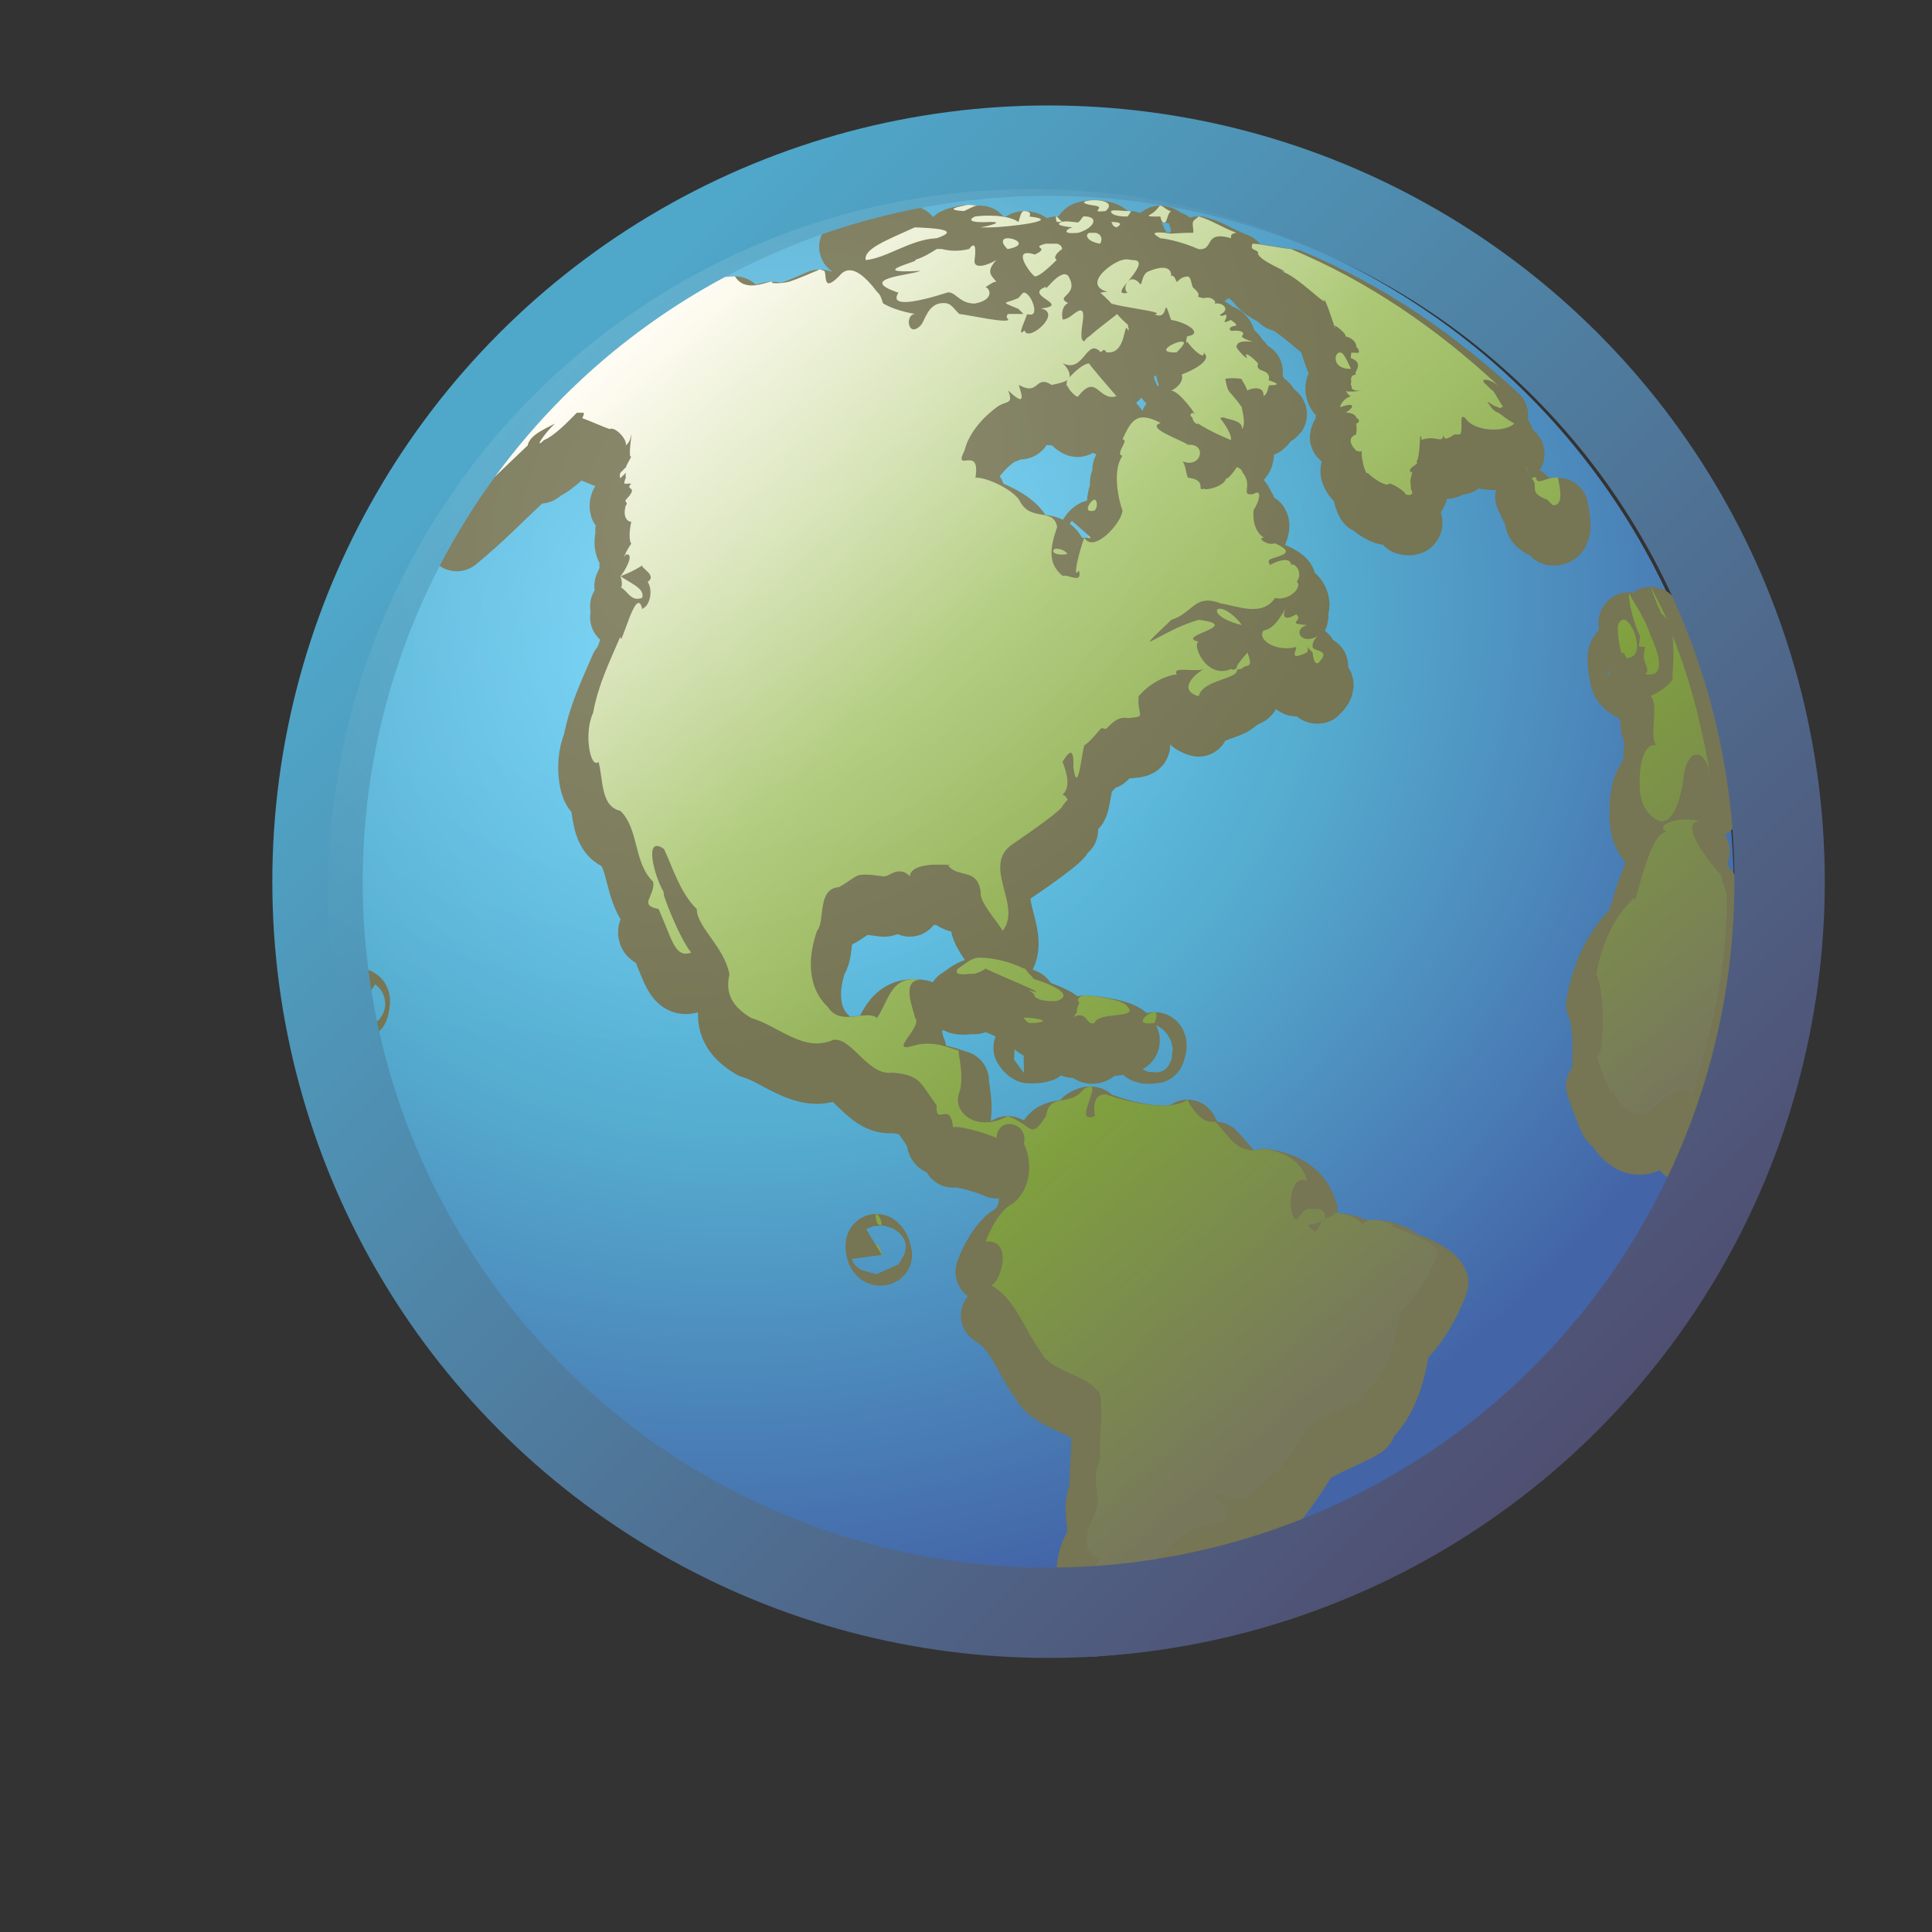 <?xml version="1.0" encoding="UTF-8" standalone="no"?>
<!-- Created with Inkscape (http://www.inkscape.org/) -->

<svg
   xmlns:dc="http://purl.org/dc/elements/1.1/"
   xmlns:cc="http://creativecommons.org/ns#"
   xmlns:rdf="http://www.w3.org/1999/02/22-rdf-syntax-ns#"
   xmlns:svg="http://www.w3.org/2000/svg"
   xmlns="http://www.w3.org/2000/svg"
   xmlns:xlink="http://www.w3.org/1999/xlink"
   xmlns:sodipodi="http://sodipodi.sourceforge.net/DTD/sodipodi-0.dtd"
   xmlns:inkscape="http://www.inkscape.org/namespaces/inkscape"
   width="16"
   height="16"
   id="svg2"
   version="1.1"
   inkscape:version="0.91 r13725"
   sodipodi:docname="discovery.svg">
  <rect width="100%" height="100%" fill="#333333" stroke="none"/>
  <defs
     id="defs4">
    <linearGradient
       id="linearGradient8396">
      <stop
         id="stop8398"
         offset="0"
         style="stop-color:#6fd9ff;stop-opacity:1" />
      <stop
         style="stop-color:#55add0;stop-opacity:1"
         offset="0.5"
         id="stop8400" />
      <stop
         id="stop8402"
         offset="1"
         style="stop-color:#4364a7;stop-opacity:1" />
    </linearGradient>
    <linearGradient
       id="linearGradient7580"
       inkscape:collect="always">
      <stop
         id="stop7582"
         offset="0"
         style="stop-color:#4f4d70;stop-opacity:1" />
      <stop
         id="stop7584"
         offset="1"
         style="stop-color:#4fa8ca;stop-opacity:1" />
    </linearGradient>
    <linearGradient
       inkscape:collect="always"
       id="linearGradient8349">
      <stop
         style="stop-color:#ffffff;stop-opacity:1;"
         offset="0"
         id="stop8351" />
      <stop
         style="stop-color:#ffffff;stop-opacity:0;"
         offset="1"
         id="stop8353" />
    </linearGradient>
    <linearGradient
       id="linearGradient8382">
      <stop
         style="stop-color:#fffcf2;stop-opacity:1"
         offset="0"
         id="stop8384" />
      <stop
         id="stop8392"
         offset="0.351"
         style="stop-color:#adc977;stop-opacity:1" />
      <stop
         id="stop8390"
         offset="0.712"
         style="stop-color:#7f9f3f;stop-opacity:1" />
      <stop
         style="stop-color:#77775c;stop-opacity:1"
         offset="1"
         id="stop8386" />
    </linearGradient>
    <linearGradient
       inkscape:collect="always"
       xlink:href="#linearGradient8382"
       id="linearGradient7571"
       gradientUnits="userSpaceOnUse"
       x1="9.379"
       y1="7.274"
       x2="14.06"
       y2="12.666"
       gradientTransform="matrix(1.445,0,0,1.445,-8.185,1029.688)" />
    <radialGradient
       inkscape:collect="always"
       xlink:href="#linearGradient8349"
       id="radialGradient7574"
       gradientUnits="userSpaceOnUse"
       gradientTransform="matrix(0.794,-0.503,0.392,0.62,-359.051,-348.782)"
       cx="-992.81"
       cy="395.316"
       fx="-992.81"
       fy="395.316"
       r="232.857" />
    <linearGradient
       inkscape:collect="always"
       xlink:href="#linearGradient7580"
       id="linearGradient7576"
       gradientUnits="userSpaceOnUse"
       x1="-686.462"
       y1="672.22"
       x2="-1030.487"
       y2="328.196" />
    <radialGradient
       inkscape:collect="always"
       xlink:href="#linearGradient8396"
       id="radialGradient7578"
       gradientUnits="userSpaceOnUse"
       gradientTransform="matrix(1.488,-0.454,0.403,1.322,321.815,-605.721)"
       cx="-1001.449"
       cy="450.007"
       fx="-1001.449"
       fy="450.007"
       r="232.857" />
    <linearGradient
       id="linearGradient8382-7">
      <stop
         style="stop-color:#fffcf2;stop-opacity:1"
         offset="0"
         id="stop8384-4" />
      <stop
         id="stop8392-0"
         offset="0.351"
         style="stop-color:#adc977;stop-opacity:1" />
      <stop
         id="stop8390-9"
         offset="0.712"
         style="stop-color:#7f9f3f;stop-opacity:1" />
      <stop
         style="stop-color:#77775c;stop-opacity:1"
         offset="1"
         id="stop8386-4" />
    </linearGradient>
    <linearGradient
       y2="12.666"
       x2="14.06"
       y1="7.274"
       x1="9.379"
       gradientTransform="matrix(1.445,0,0,1.445,-8.185,1029.938)"
       gradientUnits="userSpaceOnUse"
       id="linearGradient7603"
       xlink:href="#linearGradient8382-7"
       inkscape:collect="always" />
  </defs>
  <sodipodi:namedview
     id="base"
     pagecolor="#ffffff"
     bordercolor="#666666"
     borderopacity="1.0"
     inkscape:pageopacity="0.0"
     inkscape:pageshadow="2"
     inkscape:zoom="45.254832"
     inkscape:cx="6.3275243"
     inkscape:cy="7.8609076"
     inkscape:document-units="px"
     inkscape:current-layer="g3375"
     showgrid="true"
     inkscape:window-width="1208"
     inkscape:window-height="913"
     inkscape:window-x="1262"
     inkscape:window-y="634"
     inkscape:window-maximized="0"
     showguides="true"
     inkscape:guide-bbox="true"
     inkscape:snap-global="false">
    <inkscape:grid
       type="xygrid"
       id="grid8762" />
  </sodipodi:namedview>
  <g
     inkscape:label="Layer 1"
     inkscape:groupmode="layer"
     id="layer1"
     style="display:inline"
     transform="translate(0,-1036.362)">
    <g
       id="g3375"
       transform="translate(0,-1.061)">
      <circle
         transform="matrix(0.025,0,0,0.025,31.109,1031.644)"
         id="path3800-3-8"
         style="fill:url(#radialGradient7578);fill-opacity:1;stroke:none"
         cx="-902.857"
         cy="526.648"
         r="232.857" />
      <path
         style="display:inline;fill:url(#linearGradient7603);fill-opacity:1;stroke:#767554;stroke-width:0.5;stroke-linecap:round;stroke-linejoin:round;stroke-miterlimit:4;stroke-dasharray:none;stroke-opacity:1"
         d="m 9.066,1039.331 c -0.084,-10e-5 -0.147,0.025 0,0.045 0.102,0.014 -0.058,0.061 0.09,0.045 0.075,-0.065 -0.017,-0.09 -0.09,-0.09 z m -1.806,0.045 c -0.081,0.016 -0.146,0.071 -0.226,0.09 0.167,-0.042 0.324,-0.063 0.497,-0.09 -0.089,0.014 -0.184,-0.017 -0.271,0 z m 0.723,0 c -0.101,0.019 -0.126,0.038 0,0.045 0.086,-0.039 0.09,-0.048 0.135,-0.045 -0.05,0 -0.093,-0.014 -0.135,0 z m 1.626,0 c -0.009,-8e-4 -0.037,0.046 -0.045,0.045 -0.016,0.03 -0.129,0.049 0.045,0.045 0.005,0.019 0.014,0.067 0.045,0.045 0.012,-0.019 0.02,-0.077 0.045,-0.09 -0.032,0 -0.058,-0.039 -0.09,-0.045 z m -1.129,0.045 c -0.024,6e-4 -0.034,0.051 -0.045,0.09 -0.097,-0.065 -0.297,-0.055 -0.361,-0.045 -0.056,0.027 -0.05,0.055 0.135,0.045 0.104,0 -0.015,0.032 -0.09,0.045 0.023,0 0.018,10e-4 0.09,0 0.099,0 0.622,-0.055 0.316,-0.09 0.024,-0.04 -0.027,-0.045 -0.045,-0.045 z m 0.723,0 c -0.011,0.014 0.022,0.048 0.135,0.045 0.031,-0.042 0.037,-0.046 0,-0.045 -0.038,5e-4 -0.124,-0.014 -0.135,0 z m -0.452,0.045 c -0.015,6e-4 8e-5,0.039 0,0.045 0,0 0.045,0 0.045,0 0,0 -0.045,-0.045 -0.045,-0.045 z m 0.045,0.045 c -0.046,0.014 -0.044,0.033 0.09,0.045 -0.032,0 -0.124,0.062 0.045,0.045 0.133,-0.04 0.176,-0.137 0.045,-0.136 -0.014,10e-5 -0.028,0.043 -0.045,0.045 0.017,0.017 -0.089,-0.014 -0.135,0 z m 1.129,-0.045 c -0.014,0.017 -0.039,0.027 -0.045,0.045 -0.009,0.026 0.01,0.077 0,0.09 -0.007,0 -0.032,0 -0.045,0 -0.054,-3e-4 -0.162,0.014 -0.181,0 -0.154,-0.014 -0.075,0.025 -0.045,0.045 0.138,0.014 0.297,0.08 0.316,0.09 0.137,0.014 0.037,-0.158 0.271,-0.09 -0.006,-0.024 0.001,-0.039 0.045,-0.045 -0.105,-0.035 -0.208,-0.107 -0.316,-0.136 z m -0.723,0.045 c 0.016,0.014 0.002,0.033 0.045,0.045 0.065,-0.037 0.007,-0.045 -0.045,-0.045 z m -1.626,0.045 c -0.253,0.114 -0.426,0.182 -0.406,0.271 0.18,-0.019 0.371,-0.172 0.587,-0.181 0.224,-0.075 -0.053,-0.085 -0.181,-0.09 z m 1.445,0.045 c -0.041,0.016 -0.017,0.074 0.09,0.09 0.03,-0.053 -0.009,-0.091 -0.045,-0.09 -0.015,2e-4 -0.032,0 -0.045,0 z m -0.677,0.045 c -0.045,0 -0.057,0.036 0,0.09 0.172,-0.032 0.066,-0.091 0,-0.09 z m 0.316,0.045 c -0.138,0.038 0.049,0.025 -0.09,0.09 -0.207,-0.068 -0.032,0.166 0,0.181 0.043,0 0.131,-0.088 0.181,-0.136 -0.036,-0.026 0.016,-0.071 0.045,-0.09 3.77e-4,-0.014 -0.011,-0.04 -0.045,-0.045 -0.02,0 -0.061,9e-4 -0.09,0 z m 1.716,0 c -0.004,0 -0.019,0.029 0,0.045 0.078,0.033 0.025,0.035 0.045,0.045 0.036,0.071 0.314,0.165 0.181,0.136 0.136,0.027 0.416,0.337 0.361,0.226 0.042,0.069 0.112,0.325 0.09,0.226 0.01,0 0.094,0.062 0.09,0.09 0.073,0.017 0.092,0.066 0.09,0.09 0.014,0 0.04,0.059 0,0.045 0,0 -0.045,0 -0.045,0 0.007,0 -0.006,0.043 0,0.045 0.124,0.045 0.006,0.129 0.045,0.136 -0.045,4e-4 -0.046,0.036 -0.045,0.045 0.008,0 -0.006,0.042 0,0.045 0.02,0 -0.031,0.046 0.09,0.045 -0.023,-9e-4 -0.102,0.014 -0.135,0 0.011,0 0.007,0.027 0.045,0.045 -0.057,0.014 -0.088,0.068 -0.09,0.09 0.156,-0.053 0.095,0.022 0.045,0.045 0.049,0 0.089,0.019 0.09,0.045 0.015,0 0.039,0.033 0,0.045 -0.002,0 0.004,0.039 0,0.045 0.007,0 -0.005,0.041 0,0.045 -0.087,0.03 -0.035,0.104 0,0.136 -0.002,7e-4 0.042,0.014 0.045,0 -0.008,0.09 0.045,0.221 0.045,0.181 0.089,0.084 0.176,0.117 0.181,0.09 0.03,0 0.141,0.071 0.135,0.09 0.045,0.014 0.074,0 0.045,-0.045 0.004,-0.02 -0.01,-0.055 0,-0.09 0.013,-0.048 0.016,-0.066 0,-0.045 -0.042,-0.038 0.086,-0.075 0.045,-0.09 0.04,-0.039 0.022,-0.308 0.045,-0.181 0.125,-0.045 0.167,0.042 0.181,-0.045 3.52e-4,0.069 0.064,0.014 0.09,0 0.006,0 0.041,0 0.045,0 0.034,-0.027 -0.015,-0.185 0.045,-0.136 0.074,0.117 0.333,0.12 0.406,0.045 -0.067,-0.035 -0.101,-0.071 -0.135,-0.09 -0.056,-0.02 -0.075,-0.078 -0.09,-0.09 0.015,0 0.034,0.029 0.09,0.045 0.024,0.022 0.031,-0.014 0.045,0 -0.043,-0.059 -0.084,-0.144 -0.09,-0.136 -0.048,-0.045 -0.059,-0.053 -0.045,-0.045 -0.075,-0.052 -0.007,-0.071 0.09,0 -0.504,-0.467 -1.072,-0.862 -1.716,-1.129 -0.039,0 -0.236,-0.039 -0.316,-0.045 z m -2.619,0.045 c -0.058,0.035 -0.103,0.066 -0.181,0.09 0.083,0 -0.436,0.118 0.045,0.09 -0.063,0.036 -0.541,0.059 -0.181,0.181 -0.128,0.204 0.587,-0.068 0.406,0 0.062,-0.017 0.098,0.091 0.226,0.09 0.163,-0.03 0.13,-0.123 0.09,-0.136 0.032,-0.02 0.069,-0.048 0.09,-0.045 -0.052,-0.059 -0.084,-0.087 0,-0.181 -0.06,0.04 -0.194,0.088 -0.181,0 0.008,-0.059 0.018,-0.174 -0.045,-0.09 -0.092,0.024 -0.177,0.014 -0.226,0 -0.01,0 -0.044,0 -0.045,0 z m 1.535,0.09 c -0.108,0.033 -0.345,0.222 -0.09,0.271 -0.044,-0.014 -0.072,0 -0.09,0 0.044,0.037 0.112,0.107 0.09,0.09 0.047,0.014 0.148,0.032 0.226,0.045 0.105,0.019 0.193,0.033 0.135,0.045 0.13,0.058 0.058,-0.189 0.135,0.045 0.128,0.02 0.275,0.114 0.135,0.136 -0.007,10e-5 -0.016,0.081 0,0.045 0.04,0.062 0.15,0.158 0.135,0.09 0.083,0.065 -0.111,0.157 -0.181,0.181 0.018,0.059 -0.039,0.111 -0.09,0.136 0.063,-0.014 0.246,0.246 0.181,0.181 -0.029,0.014 -0.023,0.022 0,0.045 -0.01,0 0.022,0.061 0.045,0.045 0.097,0.065 0.246,0.126 0.271,0.136 0.01,-0.036 -0.044,-0.126 -0.09,-0.181 0.012,0 0.024,-0.014 0.045,0 0.048,0.014 0.147,0.027 0.135,0.09 0.042,-0.036 -0.005,-0.181 0,-0.181 -0.115,-0.161 -0.109,-0.098 -0.135,-0.226 -0.027,-0.023 0.168,-0.014 0.135,0 0.02,0.032 0.04,0.062 0.045,0.09 -0.016,0 0.14,-0.068 0.135,0.045 0.036,-0.023 0.035,-0.061 0.045,-0.09 0.169,0 -0.054,-0.052 0,-0.045 0.014,-0.101 -0.118,-0.053 -0.09,-0.136 -0.045,-0.051 -0.131,-0.116 -0.09,-0.045 -0.018,0 -0.07,-0.058 -0.09,-0.09 0.008,-0.02 -0.002,-0.058 0.135,-0.045 -0.056,-0.017 -0.084,-0.032 -0.09,-0.045 0.018,-0.016 0.032,-0.055 -0.09,-0.045 -0.03,-0.03 0.018,-0.038 0.045,-0.045 -6.12e-4,-0.014 -0.012,-0.02 -0.045,-0.045 -0.109,0.048 -0.01,-0.017 -0.045,-0.045 -0.022,0.014 -0.047,0.014 -0.045,0 0.094,-0.043 0.017,-0.105 -0.045,-0.09 0.02,-0.019 -0.03,-0.066 -0.09,-0.045 -0.106,-0.024 0.016,0 -0.09,-0.09 -0.017,-0.038 -0.015,-0.09 -0.045,-0.09 -0.055,2e-4 -0.079,0.043 -0.09,0.045 -0.017,-0.046 -0.035,-0.062 -0.045,-0.045 0.005,-0.056 -0.035,-0.105 -0.181,-0.045 -0.076,0.02 -0.051,0.158 -0.09,0.09 -0.04,-0.032 -0.068,-0.027 -0.09,0 -0.022,0.028 -0.026,0.071 0,0.09 -0.084,0.017 -0.047,-0.035 0,-0.09 0.07,-0.084 0.144,-0.183 0.045,-0.181 -0.02,4e-4 -0.049,-0.014 -0.09,0 z m -2.529,0.09 c -0.042,0.016 -0.139,0.061 -0.226,0.09 -0.084,0.02 -0.177,0.014 -0.135,0 -0.034,-0.014 -0.225,0.104 -0.316,-0.045 -0.155,0.014 -0.23,0 -0.316,0 -0.012,0 -0.033,0 -0.045,0 -0.518,0.274 -0.989,0.628 -1.4,1.039 -0.051,0.048 -0.093,0.123 -0.135,0.181 -0.061,0.084 -0.072,0.144 0,0.09 -0.08,0.088 -0.107,0.259 0.045,0.136 -0.128,0.195 -0.325,0.36 -0.452,0.497 0.207,-0.169 0.391,-0.359 0.587,-0.542 0.016,-0.084 0.134,-0.133 0.226,-0.181 -0.091,0.084 -0.18,0.223 -0.09,0.136 0.088,-0.035 0.213,-0.167 0.271,-0.226 -0.001,0 0.044,0 0.045,0 0.014,-4e-4 0.022,0 0,0.045 0.042,0.014 0.185,0.077 0.226,0.09 0.046,-0.023 0.148,0.085 0.135,0.136 0.012,-0.014 0.032,-0.022 0.045,-0.09 0.01,-0.039 -0.031,0.206 0,0.181 -0.013,0.029 -0.035,0.061 -0.045,0.09 0,0 -0.045,0.045 -0.045,0.045 -0.008,0.019 -0.006,0.039 0,0.045 0,0 0.045,-0.045 0.045,-0.045 -0.003,0.014 -0.002,0.035 0,0.045 -0.005,5e-4 -0.024,0.059 0,0.045 0.005,0 0.038,-4e-4 0.045,0 -0.027,0.027 -0.016,0.036 0,0.045 0.015,0.014 5.5e-5,0.041 -0.045,0.09 -0.015,0.014 0.024,0.025 0,0.045 -0.029,0.095 0.013,0.136 0.045,0.136 -0.018,0.079 -0.019,0.158 0,0.181 -0.042,0.059 -0.077,0.142 -0.045,0.09 0.074,-0.014 0.001,0.126 -0.045,0.181 0.028,-0.014 0.077,-0.026 0.181,-0.09 -0.008,0.025 0.124,0.082 0.045,0.136 0.033,0.051 0.029,0.129 0,0.181 -0.019,0.033 -0.042,0.038 -0.045,0.045 -0.05,-0.224 -0.182,0.36 -0.181,0.226 -0.093,0.217 -0.184,0.401 -0.226,0.632 -0.081,0.174 -0.021,0.471 0.045,0.406 0.04,0.153 0.017,0.37 0.181,0.406 0.155,0.152 0.108,0.431 0.271,0.587 0.02,0.12 -0.129,0.193 0.045,0.226 0.113,0.25 0.133,0.411 0.271,0.361 -0.092,-0.105 -0.256,-0.518 -0.226,-0.497 -0.079,-0.129 -0.174,-0.483 0,-0.361 0.072,0.152 0.133,0.363 0.271,0.497 0.004,0.156 0.226,0.308 0.271,0.542 -0.038,0.157 0.025,0.269 0.181,0.361 0.218,0.061 0.436,0.291 0.677,0.181 0.156,-0.027 0.289,0.306 0.497,0.271 0.229,0.023 0.221,0.081 0.361,0.271 -0.012,0.183 0.112,-0.048 0.135,0.181 0.072,-0.014 0.307,0.062 0.361,0.09 0.008,-0.188 0.269,-0.129 0.226,0.045 0.075,0.157 0.062,0.371 -0.09,0.497 -0.101,0.04 -0.201,0.234 -0.226,0.316 0.228,-0.024 0.131,0.329 0.045,0.361 0.206,0.117 0.276,0.371 0.406,0.542 0.086,0.186 0.389,0.186 0.497,0.361 0.028,0.2 -0.014,0.35 0,0.542 -0.087,0.15 0.018,0.321 -0.045,0.452 -0.075,0.118 -0.115,0.35 0.045,0.361 -0.008,0.039 -0.073,0.092 -0.09,0.136 -0.006,0.014 0,0.037 0,0.045 -0.112,0 -0.085,0.022 -0.045,0.045 0,0 0.045,0.045 0.045,0.045 0.013,5e-4 0.029,0.014 0.045,0 0.014,0.014 -0.01,0.038 0,0.045 0.136,-0.014 0.273,-0.022 0.406,-0.045 -0.182,-0.026 0.238,-0.142 0,-0.181 0.099,-0.026 0.077,-0.091 0.181,-0.136 0.008,-0.042 0.196,-0.223 0.361,-0.226 0.411,-0.071 -0.204,-0.335 0.181,-0.226 0.117,0.065 0.293,-0.139 0.361,-0.226 -0.059,0.159 0.282,-0.346 0.271,-0.361 0.153,-0.114 0.61,-0.27 0.452,-0.271 0.207,-0.144 0.282,-0.425 0.316,-0.677 0.175,-0.146 0.296,-0.428 0.316,-0.497 -0.036,-0.124 -0.504,-0.237 -0.361,-0.226 -0.098,-0.046 -0.234,-0.068 -0.271,0 -0.009,-0.091 -0.305,-0.12 -0.226,-0.09 -0.05,0.036 -0.068,0.019 -0.09,0.045 -0.08,0.091 -0.038,0.14 -0.135,0.045 0.076,-0.014 0.117,-0.022 0.135,-0.045 0.028,-0.035 0.001,-0.084 -0.045,-0.09 -0.008,6e-4 -0.041,0 -0.045,0 -0.006,0 -0.043,0 -0.045,0 -0.031,0.014 -0.061,0.051 -0.09,0.09 -0.085,-0.025 -0.06,-0.404 0.09,-0.316 -0.042,-0.164 -0.181,-0.246 -0.361,-0.271 -0.227,0.053 -0.268,-0.088 -0.406,-0.226 -0.125,0.029 -0.227,-0.174 -0.226,-0.181 -0.171,0.12 -0.602,-0.014 -0.677,-0.045 -0.07,0 -0.113,0.051 -0.09,0.181 -0.206,0.081 0.108,-0.34 -0.09,-0.226 -0.129,0.162 -0.28,0.02 -0.316,0.226 -0.134,0.2 -0.098,0.082 -0.316,0 -0.252,0.137 -0.453,-0.023 -0.406,-0.181 0.054,-0.134 -0.01,-0.345 0,-0.361 -0.061,-0.014 -0.195,-0.087 -0.361,-0.045 -0.246,0.08 0.068,-0.152 0,-0.226 -0.016,-0.075 -0.121,-0.313 0.045,-0.316 -0.248,-0.039 -0.264,0.175 -0.361,0.316 -0.086,-0.074 -0.303,0.075 -0.406,-0.09 -0.179,-0.167 -0.164,-0.426 -0.09,-0.632 0.069,-0.079 -0.004,-0.348 0.181,-0.361 0.172,-0.097 0.118,-0.127 0.361,-0.09 0.055,0.014 0.126,-0.101 0.226,0 0.009,-0.145 0.439,-0.085 0.316,-0.09 0.086,0.11 0.247,0.014 0.271,0.226 -0.013,0.075 0.142,0.243 0.181,0.316 0.17,-0.21 -0.187,-0.544 0.09,-0.723 0.159,-0.107 0.429,-0.299 0.406,-0.316 0.013,0 0.026,-0.042 0.045,-0.045 -0.013,-0.014 -0.01,-0.03 -0.045,-0.045 0.085,-0.064 0.014,-0.235 0,-0.271 0.005,0 0.101,-0.195 0.09,0.045 0.035,0.246 0.068,-0.103 0.09,-0.181 0.045,-0.03 0.082,-0.074 0.135,-0.136 0.008,-0.014 0.033,0 0.045,0 0.045,-0.043 0.102,-0.108 0.181,-0.09 0.167,-0.014 0.074,-0.014 0.09,-0.181 0.113,-0.133 0.259,-0.177 0.316,-0.181 -0.046,-0.072 0.156,-0.014 0.226,-0.045 -0.076,0.039 -0.224,0.175 -0.045,0.226 0.034,-0.142 0.344,-0.14 0.316,-0.226 -0.004,-0.014 -0.025,0.019 -0.045,0 -0.211,0.091 -0.33,-0.21 -0.271,-0.226 -0.212,-0.046 0.385,-0.132 0,-0.181 -0.318,0.091 -0.598,0.352 -0.226,0 0.178,-0.055 0.196,-0.221 0.406,-0.136 0.136,0.02 0.347,0.116 0.452,-0.045 0.104,0.029 0.233,-0.082 0.181,-0.136 0.059,-0.08 -0.029,-0.166 -0.045,-0.136 -0.011,-0.074 -0.116,-0.035 -0.181,0 0.005,-0.014 -0.019,-0.025 0,-0.045 0.05,-0.03 0.248,-0.045 0.045,-0.136 -0.066,0.025 -0.157,-0.052 -0.09,-0.045 -0.133,-0.084 -0.072,-0.29 -0.09,-0.226 0.048,-0.069 0.081,-0.188 0,-0.136 -0.116,0.016 0.005,-0.069 -0.09,-0.181 -0.003,-0.03 -0.04,-0.036 -0.045,-0.045 -0.026,0.046 -0.091,0.12 -0.09,0.09 -0.004,0.071 -0.174,0.11 -0.181,0.09 -0.073,0.03 0.034,-0.071 -0.135,-0.09 -0.015,-0.026 -0.018,-0.105 -0.045,-0.136 0.157,0.065 0.207,-0.151 0.045,-0.136 -0.054,-0.042 -0.358,-0.14 -0.226,-0.181 -0.201,-0.107 -0.247,-0.014 -0.316,0.136 0.062,0 -0.068,0.123 0,0.136 -0.094,0.132 -0.022,0.399 0,0.452 -0.005,0.104 -0.24,0.361 -0.316,0.226 -0.041,0.104 -0.104,0.361 -0.045,0.271 0.032,0.118 -0.086,0.03 -0.135,0.045 -0.12,-0.1 -0.109,-0.218 -0.045,-0.406 -0.035,-0.17 -0.224,-0.029 -0.316,-0.226 -0.074,-0.097 -0.279,-0.187 -0.361,-0.181 0.047,-0.28 -0.189,-0.027 -0.09,-0.226 0.038,-0.154 0.167,-0.286 0.271,-0.361 0.077,-0.055 0.137,-0.014 0.09,-0.136 0.183,0.176 0.086,-0.023 0.09,-0.045 0.169,0.097 0.13,-0.09 0.271,0 0.068,-0.014 0.116,-0.027 0.135,-0.045 0.035,-0.033 -0.003,-0.098 -0.045,-0.136 0.178,0.092 0.197,-0.219 0.316,-0.09 0.005,0 0.027,-0.042 0.045,0 0.174,0.029 0.142,-0.281 0.181,-0.181 0.015,0 -0.006,-0.043 0,-0.045 -0.036,-0.032 -0.071,-0.065 -0.09,-0.09 -0.064,0.051 -0.17,0.129 -0.226,0.181 -0.034,0.017 -0.054,0.058 -0.045,0.045 -0.083,-0.014 0.077,-0.358 -0.09,-0.226 -0.039,0.032 -0.068,0.045 -0.09,0.045 -0.01,-0.035 -0.009,-0.113 0.045,-0.136 -0.12,-0.059 0.102,-0.061 0,-0.226 -0.067,-0.068 -0.212,0.163 -0.181,0.09 -0.204,0.072 0.217,0.151 -0.045,0.181 0.186,0.035 -0.112,0.288 -0.135,0.181 -0.096,0.092 0.081,-0.218 0,-0.136 -0.026,0 -0.1,0 -0.135,0 -0.001,0 -0.028,0.02 0,0.045 0.005,0.038 -0.33,-0.037 -0.406,-0.045 -0.054,-0.052 -0.067,-0.093 -0.135,-0.09 -0.124,0 -0.151,0.15 -0.181,0.181 -0.112,0.121 -0.138,-0.097 -0.045,-0.09 -0.135,-0.023 -0.226,-0.061 -0.271,-0.09 -0.003,-0.017 -0.022,-0.075 -0.045,-0.09 -0.115,-0.151 -0.229,-0.244 -0.316,-0.136 -0.159,0.162 -0.089,-0.049 -0.135,-0.045 -0.009,5e-4 -0.024,-0.019 -0.045,0 z m 1.716,0.361 0.045,0 c 0.089,0.022 0.017,-0.179 -0.045,-0.181 -0.01,-2e-4 -0.035,0.035 -0.045,0.045 -0.114,0.051 -0.161,0.023 0,0.09 l 0.045,0.045 z m 0.361,0.542 c -0.008,0.014 -0.012,0.072 0,0.045 0.005,0.035 0.081,0.111 0.09,0.09 0.154,-0.195 0.165,0.046 0.316,0 -0.034,-0.04 -0.227,-0.261 -0.226,-0.271 -0.058,-3e-4 -0.157,0.105 -0.181,0.136 z m 1.4,2.393 c 0.002,0.014 0.013,0 0.045,0 0.03,-0.048 0.104,0.014 0.045,-0.136 -0.004,0.014 -0.095,0.098 -0.09,0.136 z m -5.103,-0.768 c 0.022,0.046 0.012,0.114 0,0.09 0.064,0.033 0.087,0.126 0.181,0.09 0.028,-0.081 -0.113,-0.127 -0.181,-0.181 z m 4.651,-1.942 c -0.061,-10e-5 -0.232,0.094 -0.045,0.09 0.066,-0.065 0.075,-0.09 0.045,-0.09 z m 1.31,0.09 c -0.054,-2e-4 -0.068,0.14 0.09,0.136 -0.041,-0.09 -0.064,-0.136 -0.09,-0.136 z m 1.535,0.948 c 0.02,0.016 0.028,0.074 0.045,0.09 -0.03,-0.041 -0.026,-0.091 -0.045,-0.09 z m 0.045,0.09 c 0.08,0.068 -0.037,0.12 0.135,0.181 l 0.045,0.045 c 0.105,0.014 0.051,-0.182 0.045,-0.226 -0.089,-0.014 -0.178,0.071 -0.181,0 -0.011,-0.019 -0.035,0.014 -0.045,0 z m -3.613,0.181 c -0.03,0 -0.11,0.118 0,0.09 0.035,-0.04 0.013,-0.091 0,-0.09 z m -0.316,0.406 c -0.046,4e-4 -0.042,0.065 0.09,0.045 -0.016,-0.035 -0.071,-0.045 -0.09,-0.045 z m 4.922,0.316 c 0.023,0.065 0.038,0.117 0.09,0.226 0.015,0 0.025,0.026 0.045,0.045 -0.041,-0.092 -0.09,-0.181 -0.135,-0.271 z m -0.181,0.045 c -0.003,0.088 0.04,0.255 0.09,0.361 0.008,0.017 -0.007,0.03 0,0.045 -0.004,6e-4 -0.014,0.049 0,0.045 0.003,0 0.043,0 0.045,0 -0.044,0.147 0.056,0.171 0,0.226 0.201,0.042 0.085,-0.234 0.045,-0.316 -0.051,-0.167 -0.167,-0.311 -0.181,-0.361 z m -3.387,0.136 c -0.055,10e-5 -0.034,0.081 0.181,0.136 -0.055,-0.082 -0.141,-0.136 -0.181,-0.136 z m 0.542,0 c -0.047,0.08 -0.098,0.168 -0.181,0.181 -0.057,0.074 0.103,0.181 0.271,0.136 -0.001,0.042 -0.063,0.117 0.09,0.045 0.016,-0.038 -0.006,-0.046 0,-0.045 0,0 0.045,0.045 0.045,0.045 0.005,0.04 0.012,0.097 0.045,0.09 0.121,-0.118 -0.041,-0.094 -0.045,-0.136 -0.001,-0.014 0.001,-0.055 0.045,-0.09 -0.146,0.081 -0.211,-0.059 -0.09,-0.09 -0.19,-0.016 -0.023,-0.03 -0.09,-0.09 -0.103,0.062 -0.116,0.014 -0.09,-0.045 z m 2.8,0.09 c -0.015,9e-4 -0.035,0.014 -0.045,0.045 -0.012,0.058 0.024,0.285 0.045,0.226 0.015,0.014 0.014,0.062 0.045,0.045 0.142,-0.022 0.026,-0.321 -0.045,-0.316 z m 0.406,0.136 c 0.017,0.142 -0.002,0.321 0,0.361 -0.057,0.077 -0.145,0.12 -0.181,0.136 0.073,0.08 -0.016,0.327 0.045,0.406 -0.123,-0.016 -0.141,0.232 -0.135,0.316 -0.015,0.234 0.15,0.321 0.181,0.316 0.165,0 0.194,-0.49 0.181,-0.361 0.022,-0.226 0.177,-0.285 0.226,0 -0.072,-0.413 -0.163,-0.795 -0.316,-1.174 z m 0,1.535 c -0.074,0.019 -0.109,0.056 -0.045,0.09 -0.155,-0.022 -0.27,0.684 -0.271,0.542 -0.175,0.16 -0.274,0.4 -0.316,0.632 0.092,0.193 0.05,0.764 0,0.677 0.041,0.117 0.142,0.41 0.135,0.271 0.052,0.159 0.22,0.313 0.361,0.136 0.197,-0.16 0.37,-0.198 0.226,0.136 0.201,-0.591 0.361,-1.193 0.361,-1.852 0,-0.063 -0.043,-0.118 -0.045,-0.181 -0.127,-0.143 -0.353,-0.44 -0.181,-0.452 -0.068,-0.02 -0.152,-0.019 -0.226,0 z m -5.735,1.129 c -0.071,-6e-4 -0.109,0.043 -0.181,0.089 -0.04,0.049 0.021,0.055 0.09,0.045 0,0 0.045,0 0.045,0 0.047,-0.014 0.089,-0.036 0.09,-0.045 0.009,0.014 0.614,0.257 0.361,0.181 0.028,0.02 0.05,0.032 0.045,0.045 0.005,0.014 0.036,0.049 0.181,0.045 0.208,-0.065 -0.19,-0.187 -0.181,-0.181 -0.02,-0.014 -0.025,-0.035 -0.045,-0.045 -0.026,-0.038 -0.032,-0.045 -0.045,-0.045 -0.106,-0.053 -0.248,-0.089 -0.361,-0.089 z m -5.148,0.089 c -0.02,0 -0.051,0.056 0,0.09 0.018,-0.063 0.014,-0.091 0,-0.09 z m 6.006,0.226 c -0.032,5e-4 -0.055,0.033 -0.045,0.045 0.023,0.016 -0.01,0.033 0,0.045 -0.009,-2e-4 -0.019,0.059 0,0.045 -0.021,0 -0.028,0.043 -0.045,0.045 0.122,-0.067 0.111,0.078 0.181,0.045 0.029,-0.095 0.375,-0.032 0.271,-0.136 -0.022,-0.051 -0.265,-0.092 -0.361,-0.09 z m 0.587,0.136 c -0.058,0 -0.187,0.117 0,0.09 0.018,-0.039 0.025,-0.091 0,-0.09 z m -1.084,0.045 c 0.01,0.014 0.019,0.032 0.045,0.045 l 0.045,0 c 0.173,-0.016 -0.014,-0.046 -0.09,-0.045 z m -1.219,1.626 c -0.016,0 -0.001,0.118 0.045,0.09 -0.008,-0.061 -0.038,-0.09 -0.045,-0.09 z"
         id="path3800-3-8-0-8"
         inkscape:connector-curvature="0" />
      <path
         style="display:inline;fill:url(#linearGradient7571);fill-opacity:1;stroke:none"
         d="m 9.066,1039.081 c -0.084,-10e-5 -0.147,0.025 0,0.045 0.102,0.014 -0.058,0.061 0.09,0.045 0.075,-0.065 -0.017,-0.09 -0.09,-0.09 z m -1.806,0.045 c -0.081,0.016 -0.146,0.071 -0.226,0.09 0.167,-0.042 0.324,-0.063 0.497,-0.09 -0.089,0.014 -0.184,-0.017 -0.271,0 z m 0.723,0 c -0.101,0.019 -0.126,0.038 0,0.045 0.086,-0.039 0.09,-0.048 0.135,-0.045 -0.05,0 -0.093,-0.014 -0.135,0 z m 1.626,0 c -0.009,-8e-4 -0.037,0.046 -0.045,0.045 -0.016,0.03 -0.129,0.049 0.045,0.045 0.005,0.019 0.014,0.067 0.045,0.045 0.012,-0.019 0.02,-0.077 0.045,-0.09 -0.032,0 -0.058,-0.039 -0.09,-0.045 z m -1.129,0.045 c -0.024,6e-4 -0.034,0.051 -0.045,0.09 -0.097,-0.065 -0.297,-0.055 -0.361,-0.045 -0.056,0.027 -0.05,0.055 0.135,0.045 0.104,0 -0.015,0.032 -0.09,0.045 0.023,0 0.018,10e-4 0.09,0 0.099,0 0.622,-0.055 0.316,-0.09 0.024,-0.04 -0.027,-0.045 -0.045,-0.045 z m 0.723,0 c -0.011,0.014 0.022,0.048 0.135,0.045 0.031,-0.042 0.037,-0.046 0,-0.045 -0.038,5e-4 -0.124,-0.014 -0.135,0 z m -0.452,0.045 c -0.015,6e-4 8e-5,0.039 0,0.045 0,0 0.045,0 0.045,0 0,0 -0.045,-0.045 -0.045,-0.045 z m 0.045,0.045 c -0.046,0.014 -0.044,0.033 0.09,0.045 -0.032,0 -0.124,0.062 0.045,0.045 0.133,-0.04 0.176,-0.137 0.045,-0.136 -0.014,10e-5 -0.028,0.043 -0.045,0.045 0.017,0.017 -0.089,-0.014 -0.135,0 z m 1.129,-0.045 c -0.014,0.017 -0.039,0.027 -0.045,0.045 -0.009,0.026 0.01,0.077 0,0.09 -0.007,0 -0.032,0 -0.045,0 -0.054,-3e-4 -0.162,0.014 -0.181,0 -0.154,-0.014 -0.075,0.025 -0.045,0.045 0.138,0.014 0.297,0.08 0.316,0.09 0.137,0.014 0.037,-0.158 0.271,-0.09 -0.006,-0.024 0.001,-0.039 0.045,-0.045 -0.105,-0.035 -0.208,-0.107 -0.316,-0.136 z m -0.723,0.045 c 0.016,0.014 0.002,0.033 0.045,0.045 0.065,-0.037 0.007,-0.045 -0.045,-0.045 z m -1.626,0.045 c -0.253,0.114 -0.426,0.182 -0.406,0.271 0.18,-0.019 0.371,-0.172 0.587,-0.181 0.224,-0.075 -0.053,-0.085 -0.181,-0.09 z m 1.445,0.045 c -0.041,0.016 -0.017,0.074 0.09,0.09 0.03,-0.053 -0.009,-0.091 -0.045,-0.09 -0.015,2e-4 -0.032,0 -0.045,0 z m -0.677,0.045 c -0.045,0 -0.057,0.036 0,0.09 0.172,-0.032 0.066,-0.091 0,-0.09 z m 0.316,0.045 c -0.138,0.038 0.049,0.025 -0.09,0.09 -0.207,-0.068 -0.032,0.166 0,0.181 0.043,0 0.131,-0.088 0.181,-0.136 -0.036,-0.026 0.016,-0.071 0.045,-0.09 3.77e-4,-0.014 -0.011,-0.04 -0.045,-0.045 -0.02,0 -0.061,9e-4 -0.09,0 z m 1.716,0 c -0.004,0 -0.019,0.029 0,0.045 0.078,0.033 0.025,0.035 0.045,0.045 0.036,0.071 0.314,0.165 0.181,0.136 0.136,0.027 0.416,0.337 0.361,0.226 0.042,0.069 0.112,0.325 0.09,0.226 0.01,0 0.094,0.062 0.09,0.09 0.073,0.017 0.092,0.066 0.09,0.09 0.014,0 0.04,0.059 0,0.045 0,0 -0.045,0 -0.045,0 0.007,0 -0.006,0.043 0,0.045 0.124,0.045 0.006,0.129 0.045,0.136 -0.045,4e-4 -0.046,0.036 -0.045,0.045 0.008,0 -0.006,0.042 0,0.045 0.02,0 -0.031,0.046 0.09,0.045 -0.023,-9e-4 -0.102,0.014 -0.135,0 0.011,0 0.007,0.027 0.045,0.045 -0.057,0.014 -0.088,0.068 -0.09,0.09 0.156,-0.053 0.095,0.022 0.045,0.045 0.049,0 0.089,0.019 0.09,0.045 0.015,0 0.039,0.033 0,0.045 -0.002,0 0.004,0.039 0,0.045 0.007,0 -0.005,0.041 0,0.045 -0.087,0.03 -0.035,0.104 0,0.136 -0.002,7e-4 0.042,0.014 0.045,0 -0.008,0.09 0.045,0.221 0.045,0.181 0.089,0.084 0.176,0.117 0.181,0.09 0.03,0 0.141,0.071 0.135,0.09 0.045,0.014 0.074,0 0.045,-0.045 0.004,-0.02 -0.01,-0.055 0,-0.09 0.013,-0.048 0.016,-0.066 0,-0.045 -0.042,-0.038 0.086,-0.075 0.045,-0.09 0.04,-0.039 0.022,-0.308 0.045,-0.181 0.125,-0.045 0.167,0.042 0.181,-0.045 3.52e-4,0.069 0.064,0.014 0.09,0 0.006,0 0.041,0 0.045,0 0.034,-0.027 -0.015,-0.185 0.045,-0.136 0.074,0.117 0.333,0.12 0.406,0.045 -0.067,-0.035 -0.101,-0.071 -0.135,-0.09 -0.056,-0.02 -0.075,-0.078 -0.09,-0.09 0.015,0 0.034,0.029 0.09,0.045 0.024,0.022 0.031,-0.014 0.045,0 -0.043,-0.059 -0.084,-0.144 -0.09,-0.136 -0.048,-0.045 -0.059,-0.053 -0.045,-0.045 -0.075,-0.052 -0.007,-0.071 0.09,0 -0.504,-0.467 -1.072,-0.862 -1.716,-1.129 -0.039,0 -0.236,-0.039 -0.316,-0.045 z m -2.619,0.045 c -0.058,0.035 -0.103,0.066 -0.181,0.09 0.083,0 -0.436,0.118 0.045,0.09 -0.063,0.036 -0.541,0.059 -0.181,0.181 -0.128,0.204 0.587,-0.068 0.406,0 0.062,-0.017 0.098,0.091 0.226,0.09 0.163,-0.03 0.13,-0.123 0.09,-0.136 0.032,-0.02 0.069,-0.048 0.09,-0.045 -0.052,-0.059 -0.084,-0.087 0,-0.181 -0.06,0.04 -0.194,0.088 -0.181,0 0.008,-0.059 0.018,-0.174 -0.045,-0.09 -0.092,0.024 -0.177,0.014 -0.226,0 -0.01,0 -0.044,0 -0.045,0 z m 1.535,0.09 c -0.108,0.033 -0.345,0.222 -0.09,0.271 -0.044,-0.014 -0.072,-10e-4 -0.09,0 0.044,0.037 0.112,0.107 0.09,0.09 0.047,0.014 0.148,0.032 0.226,0.045 0.105,0.019 0.193,0.033 0.135,0.045 0.13,0.058 0.058,-0.189 0.135,0.045 0.128,0.02 0.275,0.114 0.135,0.136 -0.007,10e-5 -0.016,0.081 0,0.045 0.04,0.062 0.15,0.158 0.135,0.09 0.083,0.065 -0.111,0.157 -0.181,0.181 0.018,0.059 -0.039,0.111 -0.09,0.136 0.063,-0.014 0.246,0.246 0.181,0.181 -0.029,0.014 -0.023,0.022 0,0.045 -0.01,0 0.022,0.061 0.045,0.045 0.097,0.065 0.246,0.126 0.271,0.136 0.01,-0.036 -0.044,-0.126 -0.09,-0.181 0.012,0 0.024,-0.014 0.045,0 0.048,0.014 0.147,0.027 0.135,0.09 0.042,-0.036 -0.005,-0.181 0,-0.181 -0.115,-0.161 -0.109,-0.098 -0.135,-0.226 -0.027,-0.023 0.168,-0.014 0.135,0 0.02,0.032 0.04,0.062 0.045,0.09 -0.016,0 0.14,-0.068 0.135,0.045 0.036,-0.023 0.035,-0.061 0.045,-0.09 0.169,0 -0.054,-0.052 0,-0.045 0.014,-0.101 -0.118,-0.053 -0.09,-0.136 -0.045,-0.051 -0.131,-0.116 -0.09,-0.045 -0.018,0 -0.07,-0.058 -0.09,-0.09 0.008,-0.02 -0.002,-0.058 0.135,-0.045 -0.056,-0.017 -0.084,-0.032 -0.09,-0.045 0.018,-0.016 0.032,-0.055 -0.09,-0.045 -0.03,-0.03 0.018,-0.038 0.045,-0.045 -6.12e-4,-0.014 -0.012,-0.02 -0.045,-0.045 -0.109,0.048 -0.01,-0.017 -0.045,-0.045 -0.022,0.014 -0.047,0.014 -0.045,0 0.094,-0.043 0.017,-0.105 -0.045,-0.09 0.02,-0.019 -0.03,-0.066 -0.09,-0.045 -0.106,-0.024 0.016,0 -0.09,-0.09 -0.017,-0.038 -0.015,-0.09 -0.045,-0.09 -0.055,2e-4 -0.079,0.043 -0.09,0.045 -0.017,-0.046 -0.035,-0.062 -0.045,-0.045 0.005,-0.056 -0.035,-0.105 -0.181,-0.045 -0.076,0.02 -0.051,0.158 -0.09,0.09 -0.04,-0.032 -0.068,-0.027 -0.09,0 -0.022,0.028 -0.026,0.071 0,0.09 -0.084,0.017 -0.047,-0.035 0,-0.09 0.07,-0.084 0.144,-0.183 0.045,-0.181 -0.02,4e-4 -0.049,-0.014 -0.09,0 z m -2.529,0.09 c -0.042,0.016 -0.139,0.061 -0.226,0.09 -0.084,0.02 -0.177,0.014 -0.135,0 -0.034,-0.014 -0.225,0.104 -0.316,-0.045 -0.155,0.014 -0.23,0 -0.316,0 -0.012,0 -0.033,0 -0.045,0 -0.518,0.274 -0.989,0.628 -1.4,1.039 -0.051,0.048 -0.093,0.123 -0.135,0.181 -0.061,0.084 -0.072,0.144 0,0.09 -0.08,0.088 -0.107,0.259 0.045,0.136 -0.128,0.195 -0.325,0.36 -0.452,0.497 0.207,-0.169 0.391,-0.359 0.587,-0.542 0.016,-0.084 0.134,-0.133 0.226,-0.181 -0.091,0.084 -0.18,0.223 -0.09,0.136 0.088,-0.035 0.213,-0.167 0.271,-0.226 -0.001,0 0.044,0 0.045,0 0.014,-4e-4 0.022,0 0,0.045 0.042,0.014 0.185,0.077 0.226,0.09 0.046,-0.023 0.148,0.085 0.135,0.136 0.012,-0.014 0.032,-0.022 0.045,-0.09 0.01,-0.039 -0.031,0.206 0,0.181 -0.013,0.029 -0.035,0.061 -0.045,0.09 0,0 -0.045,0.045 -0.045,0.045 -0.008,0.019 -0.006,0.039 0,0.045 0,0 0.045,-0.045 0.045,-0.045 -0.003,0.014 -0.002,0.035 0,0.045 -0.005,5e-4 -0.024,0.059 0,0.045 0.005,0 0.038,-4e-4 0.045,0 -0.027,0.027 -0.016,0.036 0,0.045 0.015,0.014 5.5e-5,0.041 -0.045,0.09 -0.015,0.014 0.024,0.025 0,0.045 -0.029,0.095 0.013,0.136 0.045,0.136 -0.018,0.079 -0.019,0.158 0,0.181 -0.042,0.059 -0.077,0.142 -0.045,0.09 0.074,-0.014 0.001,0.126 -0.045,0.181 0.028,-0.014 0.077,-0.026 0.181,-0.09 -0.008,0.025 0.124,0.082 0.045,0.136 0.033,0.051 0.029,0.129 0,0.181 -0.019,0.033 -0.042,0.038 -0.045,0.045 -0.05,-0.224 -0.182,0.36 -0.181,0.226 -0.093,0.217 -0.184,0.401 -0.226,0.632 -0.081,0.174 -0.021,0.471 0.045,0.406 0.04,0.153 0.017,0.37 0.181,0.406 0.155,0.152 0.108,0.431 0.271,0.587 0.02,0.12 -0.129,0.193 0.045,0.226 0.113,0.25 0.133,0.411 0.271,0.361 -0.092,-0.105 -0.256,-0.518 -0.226,-0.497 -0.079,-0.129 -0.174,-0.483 0,-0.361 0.072,0.152 0.133,0.363 0.271,0.497 0.004,0.156 0.226,0.308 0.271,0.542 -0.038,0.157 0.025,0.269 0.181,0.361 0.218,0.061 0.436,0.291 0.677,0.181 0.156,-0.027 0.289,0.306 0.497,0.271 0.229,0.023 0.221,0.081 0.361,0.271 -0.012,0.183 0.112,-0.048 0.135,0.181 0.072,-0.014 0.307,0.062 0.361,0.09 0.008,-0.188 0.269,-0.129 0.226,0.045 0.075,0.157 0.062,0.371 -0.09,0.497 -0.101,0.04 -0.201,0.234 -0.226,0.316 0.228,-0.024 0.131,0.329 0.045,0.361 0.206,0.117 0.276,0.371 0.406,0.542 0.086,0.186 0.389,0.186 0.497,0.361 0.028,0.2 -0.014,0.35 0,0.542 -0.087,0.15 0.018,0.321 -0.045,0.452 -0.075,0.118 -0.115,0.35 0.045,0.361 -0.008,0.039 -0.073,0.092 -0.09,0.136 -0.006,0.014 0,0.037 0,0.045 -0.112,0 -0.085,0.022 -0.045,0.045 0,0 0.045,0.045 0.045,0.045 0.013,5e-4 0.029,0.014 0.045,0 0.014,0.014 -0.01,0.038 0,0.045 0.136,-0.014 0.273,-0.022 0.406,-0.045 -0.182,-0.026 0.238,-0.142 0,-0.181 0.099,-0.026 0.077,-0.091 0.181,-0.136 0.008,-0.042 0.196,-0.223 0.361,-0.226 0.411,-0.071 -0.204,-0.335 0.181,-0.226 0.117,0.065 0.293,-0.139 0.361,-0.226 -0.059,0.159 0.282,-0.346 0.271,-0.361 0.153,-0.114 0.61,-0.27 0.452,-0.271 0.207,-0.144 0.282,-0.425 0.316,-0.677 0.175,-0.146 0.296,-0.428 0.316,-0.497 -0.036,-0.124 -0.504,-0.237 -0.361,-0.226 -0.098,-0.046 -0.234,-0.068 -0.271,0 -0.009,-0.091 -0.305,-0.12 -0.226,-0.09 -0.05,0.036 -0.068,0.019 -0.09,0.045 -0.08,0.091 -0.038,0.14 -0.135,0.045 0.076,-0.014 0.117,-0.022 0.135,-0.045 0.028,-0.035 0.001,-0.084 -0.045,-0.09 -0.008,6e-4 -0.041,0 -0.045,0 -0.006,0 -0.043,0 -0.045,0 -0.031,0.014 -0.061,0.051 -0.09,0.09 -0.085,-0.025 -0.06,-0.404 0.09,-0.316 -0.042,-0.164 -0.181,-0.246 -0.361,-0.271 -0.227,0.053 -0.268,-0.088 -0.406,-0.226 -0.125,0.029 -0.227,-0.174 -0.226,-0.181 -0.171,0.12 -0.602,-0.014 -0.677,-0.045 -0.07,0 -0.113,0.051 -0.09,0.181 -0.206,0.081 0.108,-0.34 -0.09,-0.226 -0.129,0.162 -0.28,0.02 -0.316,0.226 -0.134,0.2 -0.098,0.082 -0.316,0 -0.252,0.137 -0.453,-0.023 -0.406,-0.181 0.054,-0.134 -0.01,-0.345 0,-0.361 -0.061,-0.014 -0.195,-0.087 -0.361,-0.045 -0.246,0.08 0.068,-0.152 0,-0.226 -0.016,-0.075 -0.121,-0.313 0.045,-0.316 -0.248,-0.039 -0.264,0.175 -0.361,0.316 -0.086,-0.074 -0.303,0.075 -0.406,-0.09 -0.179,-0.167 -0.164,-0.426 -0.09,-0.632 0.069,-0.079 -0.004,-0.348 0.181,-0.361 0.172,-0.097 0.118,-0.127 0.361,-0.09 0.055,0.014 0.126,-0.101 0.226,0 0.009,-0.145 0.439,-0.085 0.316,-0.09 0.086,0.11 0.247,0.014 0.271,0.226 -0.013,0.075 0.142,0.243 0.181,0.316 0.17,-0.21 -0.187,-0.544 0.09,-0.723 0.159,-0.107 0.429,-0.299 0.406,-0.316 0.013,0 0.026,-0.042 0.045,-0.045 -0.013,-0.014 -0.01,-0.03 -0.045,-0.045 0.085,-0.064 0.014,-0.235 0,-0.271 0.005,0 0.101,-0.195 0.09,0.045 0.035,0.246 0.068,-0.103 0.09,-0.181 0.045,-0.03 0.082,-0.074 0.135,-0.136 0.008,-0.014 0.033,0 0.045,0 0.045,-0.043 0.102,-0.108 0.181,-0.09 0.167,-0.014 0.074,-0.014 0.09,-0.181 0.113,-0.133 0.259,-0.177 0.316,-0.181 -0.046,-0.072 0.156,-0.014 0.226,-0.045 -0.076,0.039 -0.224,0.175 -0.045,0.226 0.034,-0.142 0.344,-0.14 0.316,-0.226 -0.004,-0.014 -0.025,0.019 -0.045,0 -0.211,0.091 -0.33,-0.21 -0.271,-0.226 -0.212,-0.046 0.385,-0.132 0,-0.181 -0.318,0.091 -0.598,0.352 -0.226,0 0.178,-0.055 0.196,-0.221 0.406,-0.136 0.136,0.02 0.347,0.116 0.452,-0.045 0.104,0.029 0.233,-0.082 0.181,-0.136 0.059,-0.08 -0.029,-0.166 -0.045,-0.136 -0.011,-0.074 -0.116,-0.035 -0.181,0 0.005,-0.014 -0.019,-0.025 0,-0.045 0.05,-0.03 0.248,-0.045 0.045,-0.136 -0.066,0.025 -0.157,-0.052 -0.09,-0.045 -0.133,-0.084 -0.072,-0.29 -0.09,-0.226 0.048,-0.069 0.081,-0.188 0,-0.136 -0.116,0.016 0.005,-0.069 -0.09,-0.181 -0.003,-0.03 -0.04,-0.036 -0.045,-0.045 -0.026,0.046 -0.091,0.12 -0.09,0.09 -0.004,0.071 -0.174,0.11 -0.181,0.09 -0.073,0.03 0.034,-0.071 -0.135,-0.09 -0.015,-0.026 -0.018,-0.105 -0.045,-0.136 0.157,0.065 0.207,-0.151 0.045,-0.136 -0.054,-0.042 -0.358,-0.14 -0.226,-0.181 -0.201,-0.107 -0.247,-0.014 -0.316,0.136 0.062,0 -0.068,0.123 0,0.136 -0.094,0.132 -0.022,0.399 0,0.452 -0.005,0.104 -0.24,0.361 -0.316,0.226 -0.041,0.104 -0.104,0.361 -0.045,0.271 0.032,0.118 -0.086,0.03 -0.135,0.045 -0.12,-0.1 -0.109,-0.218 -0.045,-0.406 -0.035,-0.17 -0.224,-0.029 -0.316,-0.226 -0.074,-0.097 -0.279,-0.187 -0.361,-0.181 0.047,-0.28 -0.189,-0.027 -0.09,-0.226 0.038,-0.154 0.167,-0.286 0.271,-0.361 0.077,-0.055 0.137,-0.014 0.09,-0.136 0.183,0.176 0.086,-0.023 0.09,-0.045 0.169,0.097 0.13,-0.09 0.271,0 0.068,-0.014 0.116,-0.027 0.135,-0.045 0.035,-0.033 -0.003,-0.098 -0.045,-0.136 0.178,0.092 0.197,-0.219 0.316,-0.09 0.005,0 0.027,-0.042 0.045,0 0.174,0.029 0.142,-0.281 0.181,-0.181 0.015,0 -0.006,-0.043 0,-0.045 -0.036,-0.032 -0.071,-0.065 -0.09,-0.09 -0.064,0.051 -0.17,0.129 -0.226,0.181 -0.034,0.017 -0.054,0.058 -0.045,0.045 -0.083,-0.014 0.077,-0.358 -0.09,-0.226 -0.039,0.032 -0.068,0.045 -0.09,0.045 -0.01,-0.035 -0.009,-0.113 0.045,-0.136 -0.12,-0.059 0.102,-0.061 0,-0.226 -0.067,-0.068 -0.212,0.163 -0.181,0.09 -0.204,0.072 0.217,0.151 -0.045,0.181 0.186,0.035 -0.112,0.288 -0.135,0.181 -0.096,0.092 0.081,-0.218 0,-0.136 -0.026,0 -0.1,0 -0.135,0 -0.001,0 -0.028,0.02 0,0.045 0.005,0.038 -0.33,-0.037 -0.406,-0.045 -0.054,-0.052 -0.067,-0.093 -0.135,-0.09 -0.124,0 -0.151,0.15 -0.181,0.181 -0.112,0.121 -0.138,-0.097 -0.045,-0.09 -0.135,-0.023 -0.226,-0.061 -0.271,-0.09 -0.003,-0.017 -0.022,-0.075 -0.045,-0.09 -0.115,-0.151 -0.229,-0.244 -0.316,-0.136 -0.159,0.162 -0.089,-0.049 -0.135,-0.045 -0.009,5e-4 -0.024,-0.019 -0.045,0 z m 1.716,0.361 0.045,0 c 0.089,0.022 0.017,-0.179 -0.045,-0.181 -0.01,-2e-4 -0.035,0.035 -0.045,0.045 -0.114,0.051 -0.161,0.023 0,0.09 l 0.045,0.045 z m 0.361,0.542 c -0.008,0.014 -0.012,0.072 0,0.045 0.005,0.035 0.081,0.111 0.09,0.09 0.154,-0.195 0.165,0.046 0.316,0 -0.034,-0.04 -0.227,-0.261 -0.226,-0.271 -0.058,-3e-4 -0.157,0.105 -0.181,0.136 z m 1.4,2.393 c 0.002,0.014 0.013,0 0.045,0 0.03,-0.048 0.104,0.014 0.045,-0.136 -0.004,0.014 -0.095,0.098 -0.09,0.136 z m -5.103,-0.768 c 0.022,0.046 0.012,0.114 0,0.09 0.064,0.033 0.087,0.126 0.181,0.09 0.028,-0.081 -0.113,-0.127 -0.181,-0.181 z m 4.651,-1.942 c -0.061,-10e-5 -0.232,0.094 -0.045,0.09 0.066,-0.065 0.075,-0.09 0.045,-0.09 z m 1.31,0.09 c -0.054,-2e-4 -0.068,0.14 0.09,0.136 -0.041,-0.09 -0.064,-0.136 -0.09,-0.136 z m 1.535,0.948 c 0.02,0.016 0.028,0.074 0.045,0.09 -0.03,-0.041 -0.026,-0.091 -0.045,-0.09 z m 0.045,0.09 c 0.08,0.068 -0.037,0.12 0.135,0.181 l 0.045,0.045 c 0.105,0.014 0.051,-0.182 0.045,-0.226 -0.089,-0.014 -0.178,0.071 -0.181,0 -0.011,-0.019 -0.035,0.014 -0.045,0 z m -3.613,0.181 c -0.03,0 -0.11,0.118 0,0.09 0.035,-0.04 0.013,-0.091 0,-0.09 z m -0.316,0.406 c -0.046,4e-4 -0.042,0.065 0.09,0.045 -0.016,-0.035 -0.071,-0.045 -0.09,-0.045 z m 4.922,0.316 c 0.023,0.065 0.038,0.117 0.09,0.226 0.015,0 0.025,0.026 0.045,0.045 -0.041,-0.092 -0.09,-0.181 -0.135,-0.271 z m -0.181,0.045 c -0.003,0.088 0.04,0.255 0.09,0.361 0.008,0.017 -0.007,0.03 0,0.045 -0.004,6e-4 -0.014,0.049 0,0.045 0.003,0 0.043,0 0.045,0 -0.044,0.147 0.056,0.171 0,0.226 0.201,0.042 0.085,-0.234 0.045,-0.316 -0.051,-0.167 -0.167,-0.311 -0.181,-0.361 z m -3.387,0.136 c -0.055,10e-5 -0.034,0.081 0.181,0.136 -0.055,-0.082 -0.141,-0.136 -0.181,-0.136 z m 0.542,0 c -0.047,0.08 -0.098,0.168 -0.181,0.181 -0.057,0.074 0.103,0.181 0.271,0.136 -0.001,0.042 -0.063,0.117 0.09,0.045 0.016,-0.038 -0.006,-0.046 0,-0.045 0,0 0.045,0.045 0.045,0.045 0.005,0.04 0.012,0.097 0.045,0.09 0.121,-0.118 -0.041,-0.094 -0.045,-0.136 -0.001,-0.014 0.001,-0.055 0.045,-0.09 -0.146,0.081 -0.211,-0.059 -0.09,-0.09 -0.19,-0.016 -0.023,-0.03 -0.09,-0.09 -0.103,0.062 -0.116,0.014 -0.09,-0.045 z m 2.8,0.09 c -0.015,9e-4 -0.035,0.014 -0.045,0.045 -0.012,0.058 0.024,0.285 0.045,0.226 0.015,0.014 0.014,0.062 0.045,0.045 0.142,-0.022 0.026,-0.321 -0.045,-0.316 z m 0.406,0.136 c 0.017,0.142 -0.002,0.321 0,0.361 -0.057,0.077 -0.145,0.12 -0.181,0.136 0.073,0.08 -0.016,0.327 0.045,0.406 -0.123,-0.016 -0.141,0.232 -0.135,0.316 -0.015,0.234 0.15,0.321 0.181,0.316 0.165,0 0.194,-0.49 0.181,-0.361 0.022,-0.226 0.177,-0.285 0.226,0 -0.072,-0.413 -0.163,-0.795 -0.316,-1.174 z m 0,1.535 c -0.074,0.019 -0.109,0.056 -0.045,0.09 -0.155,-0.022 -0.27,0.684 -0.271,0.542 -0.175,0.16 -0.274,0.4 -0.316,0.632 0.092,0.193 0.05,0.764 0,0.677 0.041,0.117 0.142,0.41 0.135,0.271 0.052,0.159 0.22,0.313 0.361,0.136 0.197,-0.16 0.37,-0.198 0.226,0.136 0.201,-0.591 0.361,-1.193 0.361,-1.852 0,-0.063 -0.043,-0.118 -0.045,-0.181 -0.127,-0.143 -0.353,-0.44 -0.181,-0.452 -0.068,-0.02 -0.152,-0.019 -0.226,0 z m -5.735,1.129 c -0.071,-6e-4 -0.109,0.043 -0.181,0.089 -0.04,0.049 0.021,0.055 0.09,0.045 0,0 0.045,0 0.045,0 0.047,-0.014 0.089,-0.036 0.09,-0.045 0.009,0.014 0.614,0.257 0.361,0.181 0.028,0.02 0.05,0.032 0.045,0.045 0.005,0.014 0.036,0.049 0.181,0.045 0.208,-0.065 -0.19,-0.187 -0.181,-0.181 -0.02,-0.014 -0.025,-0.035 -0.045,-0.045 -0.026,-0.038 -0.032,-0.045 -0.045,-0.045 -0.106,-0.053 -0.248,-0.089 -0.361,-0.089 z m -5.148,0.089 c -0.02,0 -0.051,0.056 0,0.09 0.018,-0.063 0.014,-0.091 0,-0.09 z m 6.006,0.226 c -0.032,5e-4 -0.055,0.033 -0.045,0.045 0.023,0.016 -0.01,0.033 0,0.045 -0.009,-2e-4 -0.019,0.059 0,0.045 -0.021,0 -0.028,0.043 -0.045,0.045 0.122,-0.067 0.111,0.078 0.181,0.045 0.029,-0.095 0.375,-0.032 0.271,-0.136 -0.022,-0.051 -0.265,-0.092 -0.361,-0.09 z m 0.587,0.136 c -0.058,0 -0.187,0.117 0,0.09 0.018,-0.039 0.025,-0.091 0,-0.09 z m -1.084,0.045 c 0.01,0.014 0.019,0.032 0.045,0.045 l 0.045,0 c 0.173,-0.016 -0.014,-0.046 -0.09,-0.045 z m -1.219,1.626 c -0.016,0 -0.001,0.118 0.045,0.09 -0.008,-0.061 -0.038,-0.09 -0.045,-0.09 z"
         id="path3800-3-8-0"
         inkscape:connector-curvature="0" />
      <circle
         transform="matrix(0.026,0,0,0.026,32.158,1031.032)"
         id="path3800-3-8-1"
         style="display:inline;fill:none;stroke:url(#linearGradient7576);stroke-width:28.785;stroke-miterlimit:4;stroke-dasharray:none;stroke-opacity:1"
         cx="-902.857"
         cy="526.648"
         r="232.857" />
      <circle
         id="path3800-3-8-9"
         style="display:inline;fill:url(#radialGradient7574);fill-opacity:1;stroke:none;opacity:0.17"
         cx="-902.857"
         cy="526.648"
         r="232.857"
         transform="matrix(0.025,0,0,0.025,31.109,1031.644)" />
    </g>
  </g>
</svg>
